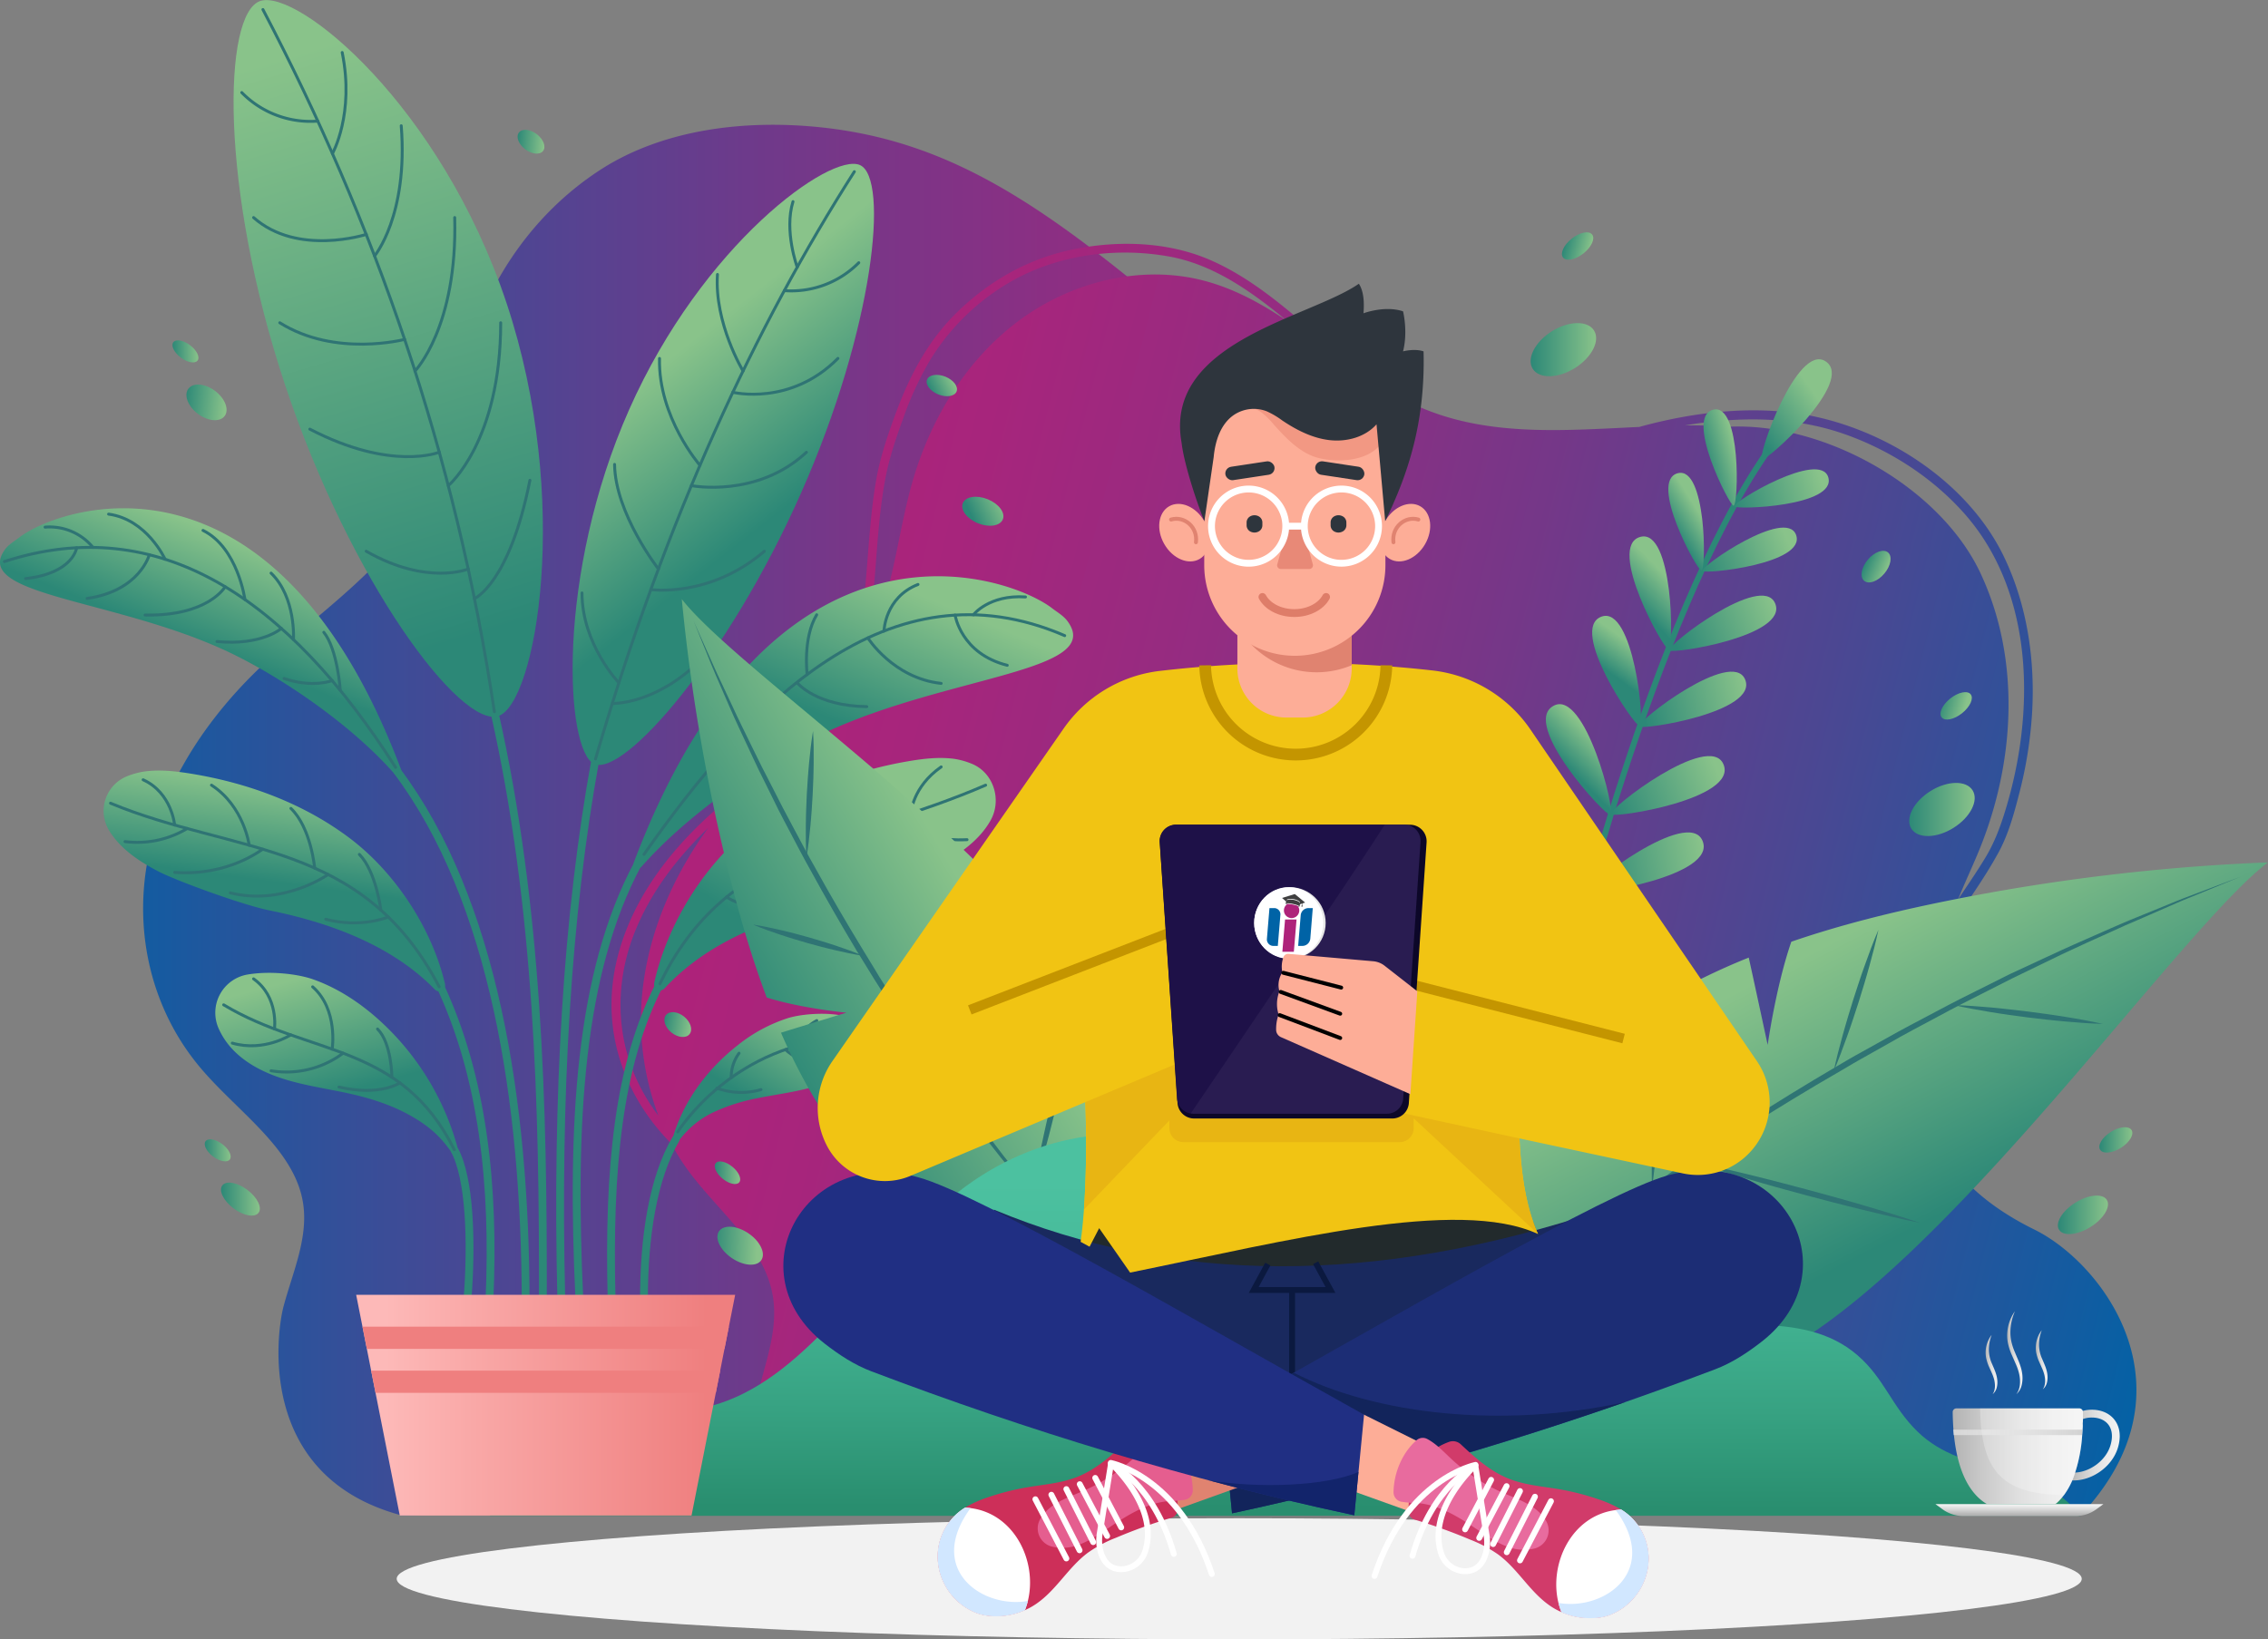 <svg xmlns="http://www.w3.org/2000/svg" xmlns:xlink="http://www.w3.org/1999/xlink" viewBox="0 0 1160.92 839.3"><rect x="0" y="0" width="1160.92" height="839.3" fill="#808080" stroke="none"/><defs><style>.cls-1{fill:url(#linear-gradient);}.cls-2{fill:url(#linear-gradient-2);}.cls-12,.cls-14,.cls-3,.cls-34,.cls-44,.cls-52,.cls-59,.cls-60,.cls-69,.cls-70,.cls-73{fill:none;stroke-miterlimit:10;}.cls-14,.cls-3{stroke:#2c8877;}.cls-3,.cls-34,.cls-73{stroke-width:4px;}.cls-4{fill:url(#linear-gradient-3);}.cls-5{fill:url(#linear-gradient-4);}.cls-6{fill:url(#linear-gradient-5);}.cls-7{fill:url(#linear-gradient-6);}.cls-8{fill:url(#linear-gradient-7);}.cls-9{fill:url(#linear-gradient-8);}.cls-10{fill:url(#linear-gradient-9);}.cls-11{fill:url(#linear-gradient-10);}.cls-12{stroke:#2f7474;stroke-width:1.5px;}.cls-12,.cls-52,.cls-69,.cls-70,.cls-73{stroke-linecap:round;}.cls-13{fill:#f2f2f2;}.cls-14,.cls-44,.cls-52{stroke-width:3px;}.cls-15{fill:url(#linear-gradient-11);}.cls-16{fill:url(#linear-gradient-12);}.cls-17{fill:url(#linear-gradient-13);}.cls-18{fill:url(#linear-gradient-14);}.cls-19{fill:url(#linear-gradient-15);}.cls-20{fill:url(#linear-gradient-16);}.cls-21{fill:url(#linear-gradient-17);}.cls-22{fill:url(#linear-gradient-18);}.cls-23{fill:url(#linear-gradient-19);}.cls-24{fill:url(#linear-gradient-20);}.cls-25{fill:url(#linear-gradient-21);}.cls-26{fill:url(#linear-gradient-22);}.cls-27{fill:url(#linear-gradient-23);}.cls-28{fill:url(#linear-gradient-24);}.cls-29{fill:#2f7474;}.cls-30{fill:url(#linear-gradient-25);}.cls-31{fill:url(#linear-gradient-26);}.cls-32{fill:url(#linear-gradient-27);}.cls-33{fill:#ef7f7f;}.cls-34{stroke:url(#linear-gradient-28);}.cls-35{fill:url(#linear-gradient-29);}.cls-36{fill:url(#linear-gradient-30);}.cls-37,.cls-50,.cls-64{fill:#fff;}.cls-37{opacity:0.25;}.cls-38{opacity:0.56;fill:url(#linear-gradient-31);}.cls-39{fill:url(#linear-gradient-32);}.cls-40{fill:url(#linear-gradient-33);}.cls-41{fill:url(#linear-gradient-34);}.cls-42{fill:#222a2c;}.cls-43{fill:#19295e;}.cls-44{stroke:#0b193f;}.cls-45{fill:#1c2d75;}.cls-46{fill:#12245b;}.cls-47{fill:#e08370;}.cls-48{fill:#cd2f59;}.cls-49{fill:#e55e8f;}.cls-51{fill:#d1e7ff;}.cls-52{stroke:#fff;}.cls-53{fill:#fdad97;}.cls-54{fill:#202f83;}.cls-55{fill:#12246b;}.cls-56{fill:#d13b6a;}.cls-57{fill:#e86b9e;}.cls-58{fill:#f1c413;}.cls-59,.cls-60{stroke:#c49500;}.cls-59{stroke-width:5px;}.cls-60{stroke-width:6px;}.cls-61{fill:#e8b513;}.cls-62{fill:#0c0728;}.cls-63{fill:#1e1148;}.cls-64{opacity:0.05;}.cls-65{fill:#e6e6e6;}.cls-66{fill:#ae227a;}.cls-67{fill:#0063a6;}.cls-68{fill:#3f3f40;}.cls-69{stroke:#000;}.cls-69,.cls-70{stroke-width:2px;}.cls-70{stroke:#e08370;}.cls-71{fill:#f29883;}.cls-72{fill:#2e353d;}.cls-73{stroke:#de7d69;}.cls-74{fill:#e88977;}.cls-75{fill:url(#linear-gradient-35);}.cls-76{fill:url(#linear-gradient-36);}.cls-77{fill:url(#linear-gradient-37);}.cls-78{fill:url(#linear-gradient-38);}.cls-79{fill:url(#linear-gradient-39);}.cls-80{fill:url(#linear-gradient-40);}.cls-81{fill:url(#linear-gradient-41);}.cls-82{fill:url(#linear-gradient-42);}.cls-83{fill:url(#linear-gradient-43);}.cls-84{fill:url(#linear-gradient-44);}.cls-85{fill:url(#linear-gradient-45);}.cls-86{fill:url(#linear-gradient-46);}.cls-87{fill:url(#linear-gradient-47);}.cls-88{fill:url(#linear-gradient-48);}.cls-89{fill:url(#linear-gradient-49);}.cls-90{fill:url(#linear-gradient-50);}.cls-91{fill:url(#linear-gradient-51);}</style><linearGradient id="linear-gradient" x1="40.27" y1="453.37" x2="1003.57" y2="453.37" gradientUnits="userSpaceOnUse"><stop offset="0" stop-color="#0063a6"/><stop offset="0.1" stop-color="#22569d"/><stop offset="0.25" stop-color="#4d4693"/><stop offset="0.39" stop-color="#70398a"/><stop offset="0.54" stop-color="#8b2f83"/><stop offset="0.69" stop-color="#9f287e"/><stop offset="0.84" stop-color="#aa237b"/><stop offset="1" stop-color="#ae227a"/></linearGradient><linearGradient id="linear-gradient-2" x1="1158.57" y1="637.91" x2="388.64" y2="446.08" gradientUnits="userSpaceOnUse"><stop offset="0" stop-color="#0063a6"/><stop offset="0.07" stop-color="#125ca1"/><stop offset="0.31" stop-color="#494893"/><stop offset="0.53" stop-color="#753788"/><stop offset="0.72" stop-color="#942c81"/><stop offset="0.89" stop-color="#a7257c"/><stop offset="1" stop-color="#ae227a"/></linearGradient><linearGradient id="linear-gradient-3" x1="269.43" y1="357.96" x2="179.97" y2="58.87" gradientUnits="userSpaceOnUse"><stop offset="0" stop-color="#2c8877"/><stop offset="1" stop-color="#89c38a"/></linearGradient><linearGradient id="linear-gradient-4" x1="416.78" y1="299.48" x2="357.02" y2="223.24" xlink:href="#linear-gradient-3"/><linearGradient id="linear-gradient-5" x1="128.67" y1="365.32" x2="149.43" y2="312.54" xlink:href="#linear-gradient-3"/><linearGradient id="linear-gradient-6" x1="163.96" y1="485.3" x2="170.76" y2="434.68" xlink:href="#linear-gradient-3"/><linearGradient id="linear-gradient-7" x1="196.07" y1="593.02" x2="180.33" y2="533.29" xlink:href="#linear-gradient-3"/><linearGradient id="linear-gradient-8" x1="463.25" y1="408.05" x2="492.59" y2="337.59" xlink:href="#linear-gradient-3"/><linearGradient id="linear-gradient-9" x1="425.9" y1="517.36" x2="472.09" y2="440.99" xlink:href="#linear-gradient-3"/><linearGradient id="linear-gradient-10" x1="410.98" y1="598.38" x2="437.35" y2="554.38" xlink:href="#linear-gradient-3"/><linearGradient id="linear-gradient-11" x1="921.33" y1="254.85" x2="950.76" y2="234.25" xlink:href="#linear-gradient-3"/><linearGradient id="linear-gradient-12" x1="908.44" y1="293.2" x2="954.62" y2="279.2" xlink:href="#linear-gradient-3"/><linearGradient id="linear-gradient-13" x1="892.44" y1="327.37" x2="937.1" y2="309.03" xlink:href="#linear-gradient-3"/><linearGradient id="linear-gradient-14" x1="880.67" y1="364.05" x2="931.17" y2="342.89" xlink:href="#linear-gradient-3"/><linearGradient id="linear-gradient-15" x1="863.09" y1="397.68" x2="916.32" y2="384.88" xlink:href="#linear-gradient-3"/><linearGradient id="linear-gradient-16" x1="847.04" y1="448.31" x2="901.24" y2="427.19" xlink:href="#linear-gradient-3"/><linearGradient id="linear-gradient-17" x1="836.48" y1="480.09" x2="894.53" y2="469.02" xlink:href="#linear-gradient-3"/><linearGradient id="linear-gradient-18" x1="895.23" y1="270.4" x2="911.64" y2="265.88" xlink:href="#linear-gradient-3"/><linearGradient id="linear-gradient-19" x1="879.73" y1="305.3" x2="892.92" y2="297.04" xlink:href="#linear-gradient-3"/><linearGradient id="linear-gradient-20" x1="861.26" y1="344.44" x2="876.42" y2="329.47" xlink:href="#linear-gradient-3"/><linearGradient id="linear-gradient-21" x1="849.26" y1="379.99" x2="859.97" y2="365.18" xlink:href="#linear-gradient-3"/><linearGradient id="linear-gradient-22" x1="826.71" y1="427.94" x2="841.22" y2="413.74" xlink:href="#linear-gradient-3"/><linearGradient id="linear-gradient-23" x1="813.25" y1="468.65" x2="829.27" y2="452.24" xlink:href="#linear-gradient-3"/><linearGradient id="linear-gradient-24" x1="1002.88" y1="644.63" x2="955.46" y2="502.8" gradientTransform="translate(-80.77 178.89) rotate(-9.04)" xlink:href="#linear-gradient-3"/><linearGradient id="linear-gradient-25" x1="407.97" y1="530.58" x2="523.45" y2="475.51" gradientTransform="matrix(1, -0.09, 0.09, 1, -51.05, 57.73)" xlink:href="#linear-gradient-3"/><linearGradient id="linear-gradient-26" x1="680.28" y1="805.32" x2="680.7" y2="639.85" gradientUnits="userSpaceOnUse"><stop offset="0" stop-color="#298e6f"/><stop offset="0.3" stop-color="#37a282"/><stop offset="0.73" stop-color="#46b998"/><stop offset="1" stop-color="#4cc1a0"/></linearGradient><linearGradient id="linear-gradient-27" x1="195.81" y1="719.4" x2="361.76" y2="719.4" gradientUnits="userSpaceOnUse"><stop offset="0.01" stop-color="#fdb9b8"/><stop offset="0.28" stop-color="#f9a8a7"/><stop offset="1" stop-color="#ef7f7f"/></linearGradient><linearGradient id="linear-gradient-28" x1="1081.84" y1="773.29" x2="1107.54" y2="773.29" gradientUnits="userSpaceOnUse"><stop offset="0.01" stop-color="#b3b3b3"/><stop offset="0.21" stop-color="#c8c8c8"/><stop offset="0.5" stop-color="#dfdfdf"/><stop offset="0.77" stop-color="#ededed"/><stop offset="1" stop-color="#f2f2f2"/></linearGradient><linearGradient id="linear-gradient-29" x1="1021.87" y1="779.03" x2="1088.7" y2="779.03" xlink:href="#linear-gradient-28"/><linearGradient id="linear-gradient-30" x1="1056.16" y1="809.06" x2="1056.18" y2="804" gradientUnits="userSpaceOnUse"><stop offset="0.01" stop-color="#b3b3b3"/><stop offset="0.54" stop-color="#d7d7d7"/><stop offset="1" stop-color="#f2f2f2"/></linearGradient><linearGradient id="linear-gradient-31" x1="1091.01" y1="766.83" x2="1023.49" y2="766.83" xlink:href="#linear-gradient-28"/><linearGradient id="linear-gradient-32" x1="1049.76" y1="726.06" x2="1058.12" y2="726.06" xlink:href="#linear-gradient-28"/><linearGradient id="linear-gradient-33" x1="1064.41" y1="729.64" x2="1070.94" y2="729.64" xlink:href="#linear-gradient-28"/><linearGradient id="linear-gradient-34" x1="1038.73" y1="732.16" x2="1045.26" y2="732.16" xlink:href="#linear-gradient-28"/><linearGradient id="linear-gradient-35" x1="1075.87" y1="655.41" x2="1101.53" y2="655.41" gradientTransform="translate(513.37 -477.65) rotate(32.03)" xlink:href="#linear-gradient-3"/><linearGradient id="linear-gradient-36" x1="999.77" y1="447.89" x2="1033.29" y2="447.89" gradientTransform="translate(392.31 -470.96) rotate(32.03)" xlink:href="#linear-gradient-3"/><linearGradient id="linear-gradient-37" x1="561.01" y1="316.51" x2="578.88" y2="316.51" gradientTransform="matrix(0.74, 0.68, -0.68, 0.74, 319.75, -323.37)" xlink:href="#linear-gradient-3"/><linearGradient id="linear-gradient-38" x1="571.98" y1="249.36" x2="585.16" y2="249.36" gradientTransform="translate(247 -344.1) rotate(42.55)" xlink:href="#linear-gradient-3"/><linearGradient id="linear-gradient-39" x1="1097.09" y1="617.05" x2="1113.99" y2="617.05" gradientTransform="translate(495.59 -492.42) rotate(32.03)" xlink:href="#linear-gradient-3"/><linearGradient id="linear-gradient-40" x1="1020.16" y1="409.05" x2="1033.98" y2="409.05" gradientTransform="matrix(0.6, 0.8, -0.8, 0.6, 729, -670.72)" xlink:href="#linear-gradient-3"/><linearGradient id="linear-gradient-41" x1="805.99" y1="212.49" x2="839.51" y2="212.49" gradientTransform="translate(237.96 -404.02) rotate(32.03)" xlink:href="#linear-gradient-3"/><linearGradient id="linear-gradient-42" x1="774.01" y1="229.13" x2="787.82" y2="229.13" gradientTransform="translate(540.63 -601.27) rotate(52.82)" xlink:href="#linear-gradient-3"/><linearGradient id="linear-gradient-43" x1="390.19" y1="636.23" x2="403.46" y2="636.23" gradientTransform="translate(661.98 -66.73) rotate(52.82)" xlink:href="#linear-gradient-3"/><linearGradient id="linear-gradient-44" x1="372.99" y1="546.87" x2="386.25" y2="546.87" gradientTransform="matrix(0.8, 0.8, -1.05, 0.6, 641.48, -74.86)" xlink:href="#linear-gradient-3"/><linearGradient id="linear-gradient-45" x1="977.38" y1="321.32" x2="989.38" y2="321.32" gradientTransform="translate(991.36 -710.9) rotate(72.38)" xlink:href="#linear-gradient-3"/><linearGradient id="linear-gradient-46" x1="392.84" y1="673.34" x2="416.48" y2="673.34" gradientTransform="matrix(0.53, 0.85, -0.85, 0.53, 754.63, -30.37)" xlink:href="#linear-gradient-3"/><linearGradient id="linear-gradient-47" x1="135.55" y1="656.69" x2="155.41" y2="656.69" gradientTransform="translate(580.88 134.62) rotate(52.82)" xlink:href="#linear-gradient-3"/><linearGradient id="linear-gradient-48" x1="127.28" y1="631.69" x2="140.55" y2="631.69" gradientTransform="translate(556.31 133.97) rotate(52.82)" xlink:href="#linear-gradient-3"/><linearGradient id="linear-gradient-49" x1="129.45" y1="235.31" x2="149.31" y2="235.31" gradientTransform="matrix(0.75, 0.8, -0.99, 0.6, 256.17, -13.76)" xlink:href="#linear-gradient-3"/><linearGradient id="linear-gradient-50" x1="111.84" y1="222.62" x2="125.11" y2="222.62" gradientTransform="translate(223.21 -15.54) rotate(52.82)" xlink:href="#linear-gradient-3"/><linearGradient id="linear-gradient-51" x1="297.84" y1="104.09" x2="311.11" y2="104.09" gradientTransform="matrix(0.74, 0.8, -0.98, 0.6, 169.83, -199.44)" xlink:href="#linear-gradient-3"/></defs><title>wiw site draw</title><g id="Layer_25" data-name="Layer 25"><path class="cls-1" d="M963.6,590.53c-17.06-21.64-38.75-40.78-51.36-64.6a99.53,99.53,0,0,1-7-77.19c4.78-14.75,13-28.47,19.58-42.68,22-47.4,26.72-56.13,1.83-102.43s-102.36-4.83-161.19-3.11C702,296.61,664,228.58,616.15,188.7c-62.44-52-108.85-82.65-171.4-89.79-40.25-4.59-83.14.64-115.6,21.94s-54.24,53.1-65.3,86.82c-9.49,28.93-11.78,59.89-27.34,86.82-18.9,32.69-54.8,55.24-82.87,82.67-28.4,27.75-49.34,61.71-55.82,98.19s2.31,75.45,27.67,105.28c18.85,22.17,47.19,40.78,52,67.89,3.19,18-5,35.86-9.79,53.61-3.3,12.11-14.94,87.24,60.56,107.24L872.37,785Z" transform="translate(-22.51 -33.49)"/><path class="cls-2" d="M1063.76,662.94c-92-45.23-50.67-128.6-44.72-151.92,8.89-13.69,18.71-26.88,26.49-41.17,5.13-9.43,8-20.16,10.65-30.46a216.32,216.32,0,0,0,6.48-40.68c1.63-27.19-2.42-55.13-14.25-79.92-19.51-40.87-66.56-69.72-111.6-74.38-24.17-2.5-49.44.8-72.79,7-.81.21-1.61.44-2.41.66-37.45,1.76-74.84,4.87-109.06-8.8-11.95-4.78-23-11.44-33.62-18.74-8.31-7.17-16.46-14.53-24.74-21.69-16-13.8-32.8-27.87-52.47-36.35-21.31-9.2-46.33-10-68.94-5.52-23.65,4.65-44.19,16.35-61.08,33.09-14.4,14.27-23.59,31.93-30.55,50.65-4,10.83-7.81,21.86-9.91,33.23-1.84,10-2.83,20-3.7,30.09-1.92,22.15-2.81,44.72-8.49,66.35-.2.75-.41,1.5-.62,2.25C442.68,399.32,420,417.29,401,437.89c-17.31,13.66-33.14,28.91-45.27,47.43-13.57,20.71-21.9,45-19.93,69.84,1.92,24.25,13.1,46.46,30.23,63.72a117.29,117.29,0,0,0,9.16,14.45c15.58,21,39,38.61,43,64.27,2.65,17.06-4.09,34-8.09,50.76S405.62,785,418,797.28l454.29-6.12,215,18.35C1147.76,745.77,1099.71,680.62,1063.76,662.94ZM895.39,249.74c24.43-2.93,48.82-2.06,72.09,6.29,22.68,8.13,43.74,21.77,59.77,39.53,37.08,41.08,37,103.39,21.6,153.26-2.64,8.59-5.65,16.5-10.34,24.18-4.36,7.15-9.1,14.07-13.76,21,3.52-8.72,7.6-17.25,11.14-26,18.17-44.88,20.93-97.25.36-141.09s-78.93-76.66-127.55-75c-7.85-.55-15.76-.69-23.7-.61C888.44,250.7,891.89,250.16,895.39,249.74ZM469.08,341.91c2.26-21.08,2.67-42.47,6.61-63.34,2-10.69,5.55-21.06,9.28-31.27a166.23,166.23,0,0,1,14-30.06,116.63,116.63,0,0,1,44.58-41.56c23.39-12.15,51.67-15.55,77.58-10.83,20.6,3.75,38.29,15.46,54.32,28.17,1.87,1.49,3.72,3,5.57,4.52-13.08-8.72-26.7-16.23-41.95-20.27-32.62-8.66-68.72.6-95.54,20.77s-44.83,50.26-54,82.19c-7.84,27.39-9.73,56.7-22.6,82.2-.3.6-.62,1.19-.93,1.78C467.38,356.77,468.29,349.26,469.08,341.91Zm-120.8,244c-10.77-23.69-10.55-50.4-1.15-74.46,8.05-20.62,21.82-38.69,37.88-54.1-16.54,22.73-28.41,48.76-32.68,76.31a139.55,139.55,0,0,0,7.19,71A98.24,98.24,0,0,1,348.28,585.91Z" transform="translate(-22.51 -33.49)"/></g><g id="Layer_28" data-name="Layer 28"><path class="cls-3" d="M368.63,616.35c-11.94,20.14-16.49,50.43-16.49,82.29" transform="translate(-22.51 -33.49)"/><path class="cls-3" d="M360.32,537.14c-21.5,41.41-26.44,95-24.75,161.5" transform="translate(-22.51 -33.49)"/><path class="cls-3" d="M255.07,622.14c8,14.4,9,47.55,6.75,76.5" transform="translate(-22.51 -33.49)"/><path class="cls-3" d="M247.32,537.14c22.83,48.25,28.25,104.58,25.75,161.5" transform="translate(-22.51 -33.49)"/><path class="cls-3" d="M225.57,428c50,66.39,65.75,170.39,66,270.64" transform="translate(-22.51 -33.49)"/><path class="cls-3" d="M275.57,397.89c22.61,100.23,25,201.5,24.83,300.75" transform="translate(-22.51 -33.49)"/><path class="cls-3" d="M327.32,422.06c-14.56,79.64-20.06,172.81-17.5,276.58" transform="translate(-22.51 -33.49)"/><path class="cls-3" d="M349.07,475.64c-30,55.92-34.25,133-30,223" transform="translate(-22.51 -33.49)"/><path class="cls-4" d="M281.82,188.72c33.65,101.11,15,205-4.22,211.36s-75.47-68.25-109.12-169.36S136.53,40.35,155.74,34,248.17,87.62,281.82,188.72Z" transform="translate(-22.51 -33.49)"/><path class="cls-5" d="M344.59,243.11C307,327.78,311.74,418,326.71,424.61S395,370.63,432.5,286s45.18-161.32,30.21-168S382.14,158.44,344.59,243.11Z" transform="translate(-22.51 -33.49)"/><path class="cls-6" d="M227.69,428.94a2.09,2.09,0,0,1-3.47.51c-22.75-25.88-60-50.8-86.65-63.06C79.93,339.89,7.79,338.24,25.13,314.72c1.9-2.57,4.72-4.13,7.25-6.08,20.4-15.73,130.08-54.13,195.37,118.66a2.12,2.12,0,0,1-.06,1.64Z" transform="translate(-22.51 -33.49)"/><path class="cls-7" d="M248.72,540.65a3.06,3.06,0,0,0,1.58-3.4c-6.65-28.36-25.32-56.76-48.36-74.32-23.67-18-52.45-28.62-81.83-33.37-7.67-1.25-15.49-2.11-23.2-1.15a39.26,39.26,0,0,0-9.14,2.41,19.13,19.13,0,0,0-9.48,27.71,38.92,38.92,0,0,0,3.88,5.36c5.8,6.74,13.48,11.58,21.35,15.71,8.52,4.48,42.56,17.09,57.27,20.06,41,8.29,67.5,23.1,84.27,40.38a3.06,3.06,0,0,0,3.64.61Z" transform="translate(-22.51 -33.49)"/><path class="cls-8" d="M257.65,625.37c-.33-1.35-.59-3.11-.95-4.45A136.6,136.6,0,0,0,215,554.32c-9.67-8.43-20.6-15.4-32.52-19.54-7.45-2.59-21.34-4.35-33.1-2.39a19.86,19.86,0,0,0-15,27.56,38.2,38.2,0,0,0,7.22,10.83c7.58,8,18,12.78,28.57,15.84s21.57,4.57,32.32,7c10.43,2.4,20.73,5.73,30.07,11,8.77,4.9,15.39,10.47,21,18.79.62.92,3.11,2.39,4.14,2Z" transform="translate(-22.51 -33.49)"/><path class="cls-9" d="M347.11,476.61a2.3,2.3,0,0,0,3.8.56c24.91-28.35,65.7-55.64,94.9-69.07,63.12-29,142.13-30.82,123.13-56.58-2.07-2.81-5.16-4.53-7.93-6.66-22.35-17.22-142.47-59.28-214,130a2.34,2.34,0,0,0,.07,1.8Z" transform="translate(-22.51 -33.49)"/><path class="cls-10" d="M359,540.13a3.28,3.28,0,0,1-1.59-3.58c6.66-29.84,25.32-59.74,48.37-78.22,23.66-19,52.45-30.13,81.82-35.14,7.67-1.3,15.49-2.21,23.21-1.21a38.48,38.48,0,0,1,9.13,2.54C531,429,535.58,443,529.46,453.69a42.08,42.08,0,0,1-3.89,5.64c-5.8,7.1-13.48,12.19-21.35,16.54-8.52,4.71-42.56,18-57.27,21.11-41,8.74-67.5,24.32-84.26,42.51a3,3,0,0,1-3.65.65Z" transform="translate(-22.51 -33.49)"/><path class="cls-11" d="M366.49,617.38c5.2-19.26,17.66-36.34,33.92-49a80.35,80.35,0,0,1,25.36-13.63c5.8-1.81,16.63-3,25.8-1.66,10,1.49,15.75,11,11.69,19.22a26.55,26.55,0,0,1-5.63,7.55c-5.92,5.56-14,8.91-22.28,11s-16.82,3.18-25.2,4.9a95.23,95.23,0,0,0-23.44,7.64,47.06,47.06,0,0,0-16.66,14.06c-.48.65-2.13.71-2.94.42Z" transform="translate(-22.51 -33.49)"/></g><g id="Layer_36" data-name="Layer 36"><path class="cls-12" d="M369.43,613s28.33-46.24,87.66-48.12" transform="translate(-22.51 -33.49)"/><path class="cls-12" d="M430.73,568.93A19,19,0,0,1,440.59,556" transform="translate(-22.51 -33.49)"/><path class="cls-12" d="M396.79,585.28a20.94,20.94,0,0,1,4-12.57" transform="translate(-22.51 -33.49)"/><path class="cls-12" d="M424.63,570.84s6.63,7.94,25.79,8.15" transform="translate(-22.51 -33.49)"/><path class="cls-12" d="M389.48,590.57a36.12,36.12,0,0,0,22.56.76" transform="translate(-22.51 -33.49)"/><path class="cls-12" d="M360.32,537.14c33.94-70.77,99.28-72.43,166.7-101.68" transform="translate(-22.51 -33.49)"/><path class="cls-12" d="M488.77,449.9s.74-13.53,15.49-23.78" transform="translate(-22.51 -33.49)"/><path class="cls-12" d="M440.59,466.74S439.26,451.9,451.51,438" transform="translate(-22.51 -33.49)"/><path class="cls-12" d="M399.7,488.64s-1.94-16.52,6.31-27.52" transform="translate(-22.51 -33.49)"/><path class="cls-12" d="M479.77,452.92s12.24,11.7,37.74,10.45" transform="translate(-22.51 -33.49)"/><path class="cls-12" d="M430.73,470.91S447.76,486,475,486.2" transform="translate(-22.51 -33.49)"/><path class="cls-12" d="M394.45,492.75s13.11,9.87,41.21,3.87" transform="translate(-22.51 -33.49)"/><path class="cls-12" d="M352.14,470.91C406,394,477.34,320,567.5,358.91" transform="translate(-22.51 -33.49)"/><path class="cls-12" d="M520.76,348.23s8-10.39,26.66-9.12" transform="translate(-22.51 -33.49)"/><path class="cls-12" d="M475,356.56s.41-17.19,17.41-23.85" transform="translate(-22.51 -33.49)"/><path class="cls-12" d="M435.66,378.84s-2.32-18.75,4.89-30.61" transform="translate(-22.51 -33.49)"/><path class="cls-12" d="M394.45,417s-1.19-26.71,11.56-39.36" transform="translate(-22.51 -33.49)"/><path class="cls-12" d="M511.39,348.41s3,19.76,26.7,25.69" transform="translate(-22.51 -33.49)"/><path class="cls-12" d="M466.73,360.08s13,20.63,37.53,23.29" transform="translate(-22.51 -33.49)"/><path class="cls-12" d="M430.57,383.06s9.52,11.86,35.61,12.21" transform="translate(-22.51 -33.49)"/><path class="cls-12" d="M388.92,423.27s11.58,5.69,28.15-1.71" transform="translate(-22.51 -33.49)"/><path class="cls-12" d="M327.32,422.06c36.44-124.83,82.1-221.69,132.5-300.69" transform="translate(-22.51 -33.49)"/><path class="cls-12" d="M430.59,170.28s-6.83-18.57-2.17-33.57" transform="translate(-22.51 -33.49)"/><path class="cls-12" d="M402.86,223.42S388.09,199,389.76,174" transform="translate(-22.51 -33.49)"/><path class="cls-12" d="M380.8,271.71S359.42,247.25,360.09,217" transform="translate(-22.51 -33.49)"/><path class="cls-12" d="M359.54,324.8s-22.12-28.36-22.45-53.56" transform="translate(-22.51 -33.49)"/><path class="cls-12" d="M339.29,383.06s-18.87-19.69-18.87-46" transform="translate(-22.51 -33.49)"/><path class="cls-12" d="M424,182.29A48.64,48.64,0,0,0,462.09,168" transform="translate(-22.51 -33.49)"/><path class="cls-12" d="M397.63,234.33s29.46,7.25,53.79-17.35" transform="translate(-22.51 -33.49)"/><path class="cls-12" d="M376.41,282.11s33.44,6.6,58.89-17.07" transform="translate(-22.51 -33.49)"/><path class="cls-12" d="M355.65,335.33s30.11,4.38,58.11-19.62" transform="translate(-22.51 -33.49)"/><path class="cls-12" d="M335.92,393.65s21.93.76,44.88-21.92" transform="translate(-22.51 -33.49)"/><path class="cls-12" d="M157.09,38.37c56.67,108,98.67,226.67,118.48,359.52" transform="translate(-22.51 -33.49)"/><path class="cls-12" d="M185.18,95.49a49.25,49.25,0,0,1-38.92-14.62" transform="translate(-22.51 -33.49)"/><path class="cls-12" d="M210,153.49s-35.19,11.38-57.69-8.62" transform="translate(-22.51 -33.49)"/><path class="cls-12" d="M229.62,207.25s-35.44,9.34-63.9-8.52" transform="translate(-22.51 -33.49)"/><path class="cls-12" d="M247.37,265S223,275,181.1,253.19" transform="translate(-22.51 -33.49)"/><path class="cls-12" d="M262.17,324.8s-21,8.74-52.22-9.09" transform="translate(-22.51 -33.49)"/><path class="cls-12" d="M192.67,112.13s11.42-20.26,5-51.76" transform="translate(-22.51 -33.49)"/><path class="cls-12" d="M214.24,164.52s17.28-20.65,13.65-66.65" transform="translate(-22.51 -33.49)"/><path class="cls-12" d="M234.94,223.42s21.82-22.55,20.32-78.55" transform="translate(-22.51 -33.49)"/><path class="cls-12" d="M252,282.11s26.8-22.52,26.8-83.38" transform="translate(-22.51 -33.49)"/><path class="cls-12" d="M265.36,339.94s17.9-7.57,28.4-60.57" transform="translate(-22.51 -33.49)"/><path class="cls-12" d="M225,426.37C170,339.94,103.68,295.22,24.76,321" transform="translate(-22.51 -33.49)"/><path class="cls-12" d="M61.74,313.93S60.09,327,35.59,329.71" transform="translate(-22.51 -33.49)"/><path class="cls-12" d="M98.93,317.5S94.09,336,67.09,339.87" transform="translate(-22.51 -33.49)"/><path class="cls-12" d="M137.76,333.88s-8.67,15.16-41,14.49" transform="translate(-22.51 -33.49)"/><path class="cls-12" d="M166.55,355.23s-10.13,8.94-33,6.71" transform="translate(-22.51 -33.49)"/><path class="cls-12" d="M192.54,381.94s-9.95,3.93-24.62-1.07" transform="translate(-22.51 -33.49)"/><path class="cls-12" d="M70.09,313.74a28.75,28.75,0,0,0-24.5-10.37" transform="translate(-22.51 -33.49)"/><path class="cls-12" d="M107,319.8s-9.24-20.43-28.91-23.09" transform="translate(-22.51 -33.49)"/><path class="cls-12" d="M147.88,340.44s-3.6-26.52-21.46-35.4" transform="translate(-22.51 -33.49)"/><path class="cls-12" d="M172.73,360.91s1.36-21.57-11.47-34" transform="translate(-22.51 -33.49)"/><path class="cls-12" d="M196.7,386.92s-1.44-21.05-8.44-29.71" transform="translate(-22.51 -33.49)"/><path class="cls-12" d="M79.09,444.71c63,26.2,129,18.66,168.23,94" transform="translate(-22.51 -33.49)"/><path class="cls-12" d="M111.9,455.88s-1.46-16.51-16.13-23.17" transform="translate(-22.51 -33.49)"/><path class="cls-12" d="M150.07,466.22s-2.65-20-19.31-30.76" transform="translate(-22.51 -33.49)"/><path class="cls-12" d="M183.59,477.94s-1.83-20.57-12.17-30.57" transform="translate(-22.51 -33.49)"/><path class="cls-12" d="M217.46,499.43s-2.37-19.66-11-28.52" transform="translate(-22.51 -33.49)"/><path class="cls-12" d="M118.31,457.67a49.73,49.73,0,0,1-31.8,6.7" transform="translate(-22.51 -33.49)"/><path class="cls-12" d="M157.09,468.28c-.5-.16-17.05,13.84-45.19,11.84" transform="translate(-22.51 -33.49)"/><path class="cls-12" d="M190.47,481.21s-22.81,16.16-50.05,9.41" transform="translate(-22.51 -33.49)"/><path class="cls-12" d="M221.23,502.94s-13.72,5.93-32,1.18" transform="translate(-22.51 -33.49)"/><path class="cls-12" d="M137,547.93c43.33,26.11,90.88,19.34,118.06,74.21" transform="translate(-22.51 -33.49)"/><path class="cls-12" d="M163,560.27s2.3-16.4-10.7-25.65" transform="translate(-22.51 -33.49)"/><path class="cls-12" d="M192.54,570.62s3.22-20.33-10-31.91" transform="translate(-22.51 -33.49)"/><path class="cls-12" d="M223.12,585s-.11-17.47-7.36-24.69" transform="translate(-22.51 -33.49)"/><path class="cls-12" d="M171.31,563.32s-13.55,8.89-29.89,4.22" transform="translate(-22.51 -33.49)"/><path class="cls-12" d="M198.14,572.69a48.44,48.44,0,0,1-36.88,9" transform="translate(-22.51 -33.49)"/><path class="cls-12" d="M227.18,587.87s-10,7-31.14,2.17" transform="translate(-22.51 -33.49)"/></g><g id="Layer_24" data-name="Layer 24"><ellipse class="cls-13" cx="634.32" cy="808.3" rx="431.26" ry="31"/></g><g id="Layer_20" data-name="Layer 20"><path class="cls-14" d="M824.68,530.79s42.67-179.33,102-265.33" transform="translate(-22.51 -33.49)"/><path class="cls-15" d="M924.48,268.69c-2.67-1.67,18-59.74,32.5-50.21C972.48,228.69,926.46,269.93,924.48,268.69Z" transform="translate(-22.51 -33.49)"/><path class="cls-16" d="M910.34,292.74c-.82-2.51,43.75-28.85,48-14.92C962.82,292.74,911,294.6,910.34,292.74Z" transform="translate(-22.51 -33.49)"/><path class="cls-17" d="M894,325.77c-1-2.5,42.59-32.39,47.84-18.49C947.41,322.17,894.7,327.63,894,325.77Z" transform="translate(-22.51 -33.49)"/><path class="cls-18" d="M877,366.45c-1.31-2.82,47.23-39.87,54.11-24.14C938.44,359.16,878,368.55,877,366.45Z" transform="translate(-22.51 -33.49)"/><path class="cls-19" d="M861.63,405.39c-1.31-2.83,47.23-39.88,54.1-24.15C923.09,398.09,862.61,407.48,861.63,405.39Z" transform="translate(-22.51 -33.49)"/><path class="cls-20" d="M847.18,450.35c-1.4-3,50.18-42.36,57.48-25.65C912.48,442.6,848.22,452.58,847.18,450.35Z" transform="translate(-22.51 -33.49)"/><path class="cls-21" d="M835.52,489.9c-1.42-3,51-43,58.41-26.07C901.87,482,836.58,492.16,835.52,489.9Z" transform="translate(-22.51 -33.49)"/><path class="cls-22" d="M909.86,292.37c2.59-.5,3.95-52.25-10.27-49.17C884.36,246.51,907.93,292.74,909.86,292.37Z" transform="translate(-22.51 -33.49)"/><path class="cls-23" d="M893.39,325.61c2.63-.58,2.45-53.45-12-49.87C866,279.58,891.44,326.05,893.39,325.61Z" transform="translate(-22.51 -33.49)"/><path class="cls-24" d="M876.5,365.84c3-.7,2.38-61.77-14.25-57.51C844.44,312.9,874.24,366.36,876.5,365.84Z" transform="translate(-22.51 -33.49)"/><path class="cls-25" d="M861.75,405.16c3-1-3.25-61.73-19.42-56C825,355.35,859.55,405.88,861.75,405.16Z" transform="translate(-22.51 -33.49)"/><path class="cls-26" d="M846.79,450.64c3-1.48-12.92-64.39-29-55.84C800.5,403.94,844.59,451.74,846.79,450.64Z" transform="translate(-22.51 -33.49)"/><path class="cls-27" d="M835.34,489.72c3-1.49-12.88-65.47-29.29-56.86C788.48,442.09,833.1,490.83,835.34,489.72Z" transform="translate(-22.51 -33.49)"/></g><g id="Layer_19" data-name="Layer 19"><path class="cls-28" d="M1183.42,475c-45.63,34.64-163.63,206.27-251.81,252.12-9.13,4.75-65.78,33.39-113.75,23.94-.35-.07-.7-.13-1-.21-43.16-9-64.88-63-42.58-104.94,20.63-38.83,52.26-70.75,87.63-93.54a335,335,0,0,1,55.73-28.63c3.64,16.5,9.69,44.71,9.69,44.71s4.22-30,12.1-52.83c25.88-8.89,52.53-15.42,79.15-20.8A1036.82,1036.82,0,0,1,1183.42,475Z" transform="translate(-22.51 -33.49)"/><path class="cls-29" d="M779,713.69c13.9-13,28.16-25.61,42.94-37.61l11.1-9,11.32-8.7,5.66-4.35c1.89-1.46,3.77-2.91,5.71-4.3l11.53-8.42c7.63-5.7,15.52-11,23.36-16.43l5.89-4c2-1.33,4-2.61,6-3.92l11.95-7.83q24-15.51,48.64-29.94l6.16-3.62c2-1.2,4.15-2.33,6.23-3.5l12.48-6.94c8.27-4.72,16.74-9.07,25.15-13.54,4.22-2.2,8.39-4.49,12.65-6.62l12.77-6.39,12.77-6.39,12.94-6,12.93-6c2.15-1,4.33-2,6.51-2.94l6.53-2.88,13.07-5.75c2.18-.95,4.35-1.93,6.54-2.85l6.6-2.72,13.22-5.39c4.41-1.78,8.78-3.66,13.25-5.3q13.32-5.1,26.69-10.1-13.18,5.46-26.39,10.84c-4.43,1.74-8.75,3.73-13.12,5.6l-13.07,5.7-6.55,2.82c-2.17,1-4.33,2-6.49,2.95L1091,516l-6.48,3c-2.16,1-4.32,2-6.45,3l-12.83,6.22-12.83,6.22-12.71,6.45-12.71,6.44c-4.24,2.14-8.4,4.45-12.6,6.67-8.37,4.49-16.8,8.88-25,13.62l-12.42,7c-2.06,1.17-4.15,2.3-6.2,3.52l-6.13,3.62Q939.9,596,915.89,611.4l-12,7.74c-2,1.3-4,2.57-6,3.89l-5.89,4c-7.83,5.39-15.79,10.59-23.49,16.16L857,651.44c-2,1.35-3.85,2.78-5.75,4.2l-5.71,4.26-11.43,8.52-11.21,8.81-5.63,4.38-2.81,2.19-2.75,2.26-11,9.06c-1.83,1.52-3.7,3-5.49,4.56l-5.38,4.68Z" transform="translate(-22.51 -33.49)"/><path class="cls-29" d="M1022.55,548.05c6.43.19,12.83.66,19.21,1.24,3.2.27,6.38.64,9.57,1l9.55,1.11,9.52,1.28c3.17.48,6.35.91,9.51,1.45,6.33,1,12.65,2.14,18.93,3.56-6.44-.18-12.84-.66-19.22-1.24-3.2-.26-6.38-.63-9.57-.95l-9.55-1.12-9.52-1.28c-3.17-.48-6.35-.91-9.51-1.45C1035.14,550.59,1028.83,549.47,1022.55,548.05Z" transform="translate(-22.51 -33.49)"/><path class="cls-29" d="M961.09,582c1.32-6.22,2.92-12.36,4.62-18.47.82-3.06,1.75-6.09,2.63-9.13l2.78-9.09,2.94-9c1-3,2-6,3.11-9,2.12-6,4.34-11.92,6.84-17.77-1.31,6.23-2.91,12.37-4.61,18.47-.82,3.07-1.75,6.09-2.63,9.14L974,546.17l-2.94,9c-1,3-2,6-3.11,9C965.81,570.17,963.59,576.11,961.09,582Z" transform="translate(-22.51 -33.49)"/><path class="cls-29" d="M868.11,642c-.21-7.57-.12-15.12.07-22.67.06-3.77.24-7.54.36-11.31l.53-11.31.69-11.3c.29-3.76.52-7.53.87-11.29.63-7.52,1.36-15,2.39-22.54.22,7.57.14,15.13,0,22.67-.07,3.78-.25,7.55-.37,11.32l-.53,11.3-.7,11.3c-.29,3.76-.52,7.53-.86,11.29C869.88,627,869.14,634.54,868.11,642Z" transform="translate(-22.51 -33.49)"/><path class="cls-29" d="M888.11,628.09c9.95,2,19.82,4.35,29.66,6.77,4.93,1.18,9.83,2.47,14.74,3.7l14.7,3.87,14.66,4c4.87,1.39,9.76,2.73,14.62,4.18,9.72,2.85,19.42,5.79,29,9-9.95-2-19.82-4.35-29.66-6.77-4.93-1.18-9.83-2.47-14.75-3.7l-14.69-3.87-14.66-4c-4.87-1.4-9.76-2.74-14.61-4.19C907.44,634.27,897.74,631.32,888.11,628.09Z" transform="translate(-22.51 -33.49)"/><path class="cls-29" d="M811.08,685.76c9.58,2.59,19.06,5.46,28.51,8.43,4.74,1.46,9.44,3,14.15,4.53l14.1,4.69,14,4.84c4.66,1.67,9.34,3.29,14,5,9.31,3.38,18.58,6.87,27.76,10.64-9.58-2.59-19.06-5.46-28.51-8.43-4.74-1.45-9.44-3-14.15-4.53l-14.1-4.69-14-4.84c-4.67-1.67-9.35-3.29-14-5C829.54,693,820.26,689.53,811.08,685.76Z" transform="translate(-22.51 -33.49)"/><path class="cls-29" d="M801,694.24c-1.11-5.82-1.93-11.67-2.64-17.53-.38-2.93-.66-5.86-1-8.8l-.82-8.8-.66-8.83c-.16-2.94-.38-5.88-.49-8.83-.27-5.9-.44-11.8-.31-17.73,1.11,5.82,1.93,11.67,2.64,17.53.39,2.93.66,5.86,1,8.8l.82,8.81.66,8.82c.16,2.94.38,5.88.49,8.83C800.93,682.41,801.1,688.32,801,694.24Z" transform="translate(-22.51 -33.49)"/><path class="cls-30" d="M371.49,340.2c28.69,36.89,165.26,128.45,204.68,200.72,4.08,7.49,28.78,54,24.07,94.86,0,.3-.06.59-.1.88-4.58,36.83-44.53,57.67-77.58,40.81-30.58-15.6-56.48-40.8-75.64-69.58a295,295,0,0,1-24.64-45.69c12.35-3.84,33.48-10.25,33.48-10.25s-23.05-2.16-40.79-7.76c-8.09-21.41-14.43-43.59-19.9-65.81A967.82,967.82,0,0,1,371.49,340.2Z" transform="translate(-22.51 -33.49)"/><path class="cls-29" d="M573.81,670.32c-10.84-11.32-21.39-22.94-31.42-35-2.51-3-5-6-7.51-9.06L527.59,617c-4.93-6.11-9.58-12.43-14.3-18.69-9.43-12.55-18.33-25.48-27.08-38.51-2.22-3.23-4.34-6.53-6.46-9.83l-6.39-9.89c-2.15-3.28-4.2-6.62-6.26-10l-6.17-10c-8.06-13.46-15.9-27.05-23.41-40.83-3.86-6.83-7.45-13.8-11.11-20.74-1.82-3.48-3.68-6.93-5.45-10.43l-5.2-10.56L410.56,427c-1.71-3.53-3.33-7.1-5-10.65-3.29-7.12-6.72-14.17-9.81-21.38l-4.68-10.79c-1.55-3.6-3.16-7.17-4.61-10.82q-4.48-10.87-8.85-21.78,4.83,10.71,9.58,21.47c1.55,3.59,3.26,7.12,4.91,10.67l5,10.64c3.23,7.13,6.77,14.12,10.18,21.17,1.73,3.51,3.4,7,5.18,10.54l5.37,10.44L423.19,447l5.51,10.37c3.69,6.9,7.32,13.84,11.21,20.63,7.57,13.7,15.48,27.22,23.59,40.6l6.1,10c2,3.35,4,6.7,6.18,10l6.31,9.9c2.1,3.3,4.19,6.61,6.4,9.84l6.52,9.77,3.26,4.88,3.35,4.81,6.72,9.63,3.35,4.82,3.45,4.75c4.6,6.33,9.14,12.71,13.94,18.89l7.12,9.34,7.32,9.19C553.16,646.75,563.46,658.54,573.81,670.32Z" transform="translate(-22.51 -33.49)"/><path class="cls-29" d="M435.31,472.54c-.34-5.44-.39-10.85-.33-16.27,0-2.7.11-5.41.17-8.11l.34-8.11L436,432c.23-2.7.39-5.4.67-8.09.5-5.39,1.11-10.78,2-16.15.35,5.44.39,10.86.33,16.27,0,2.71-.11,5.41-.17,8.11l-.34,8.11-.5,8.1c-.22,2.69-.39,5.39-.67,8.08C436.81,461.78,436.21,467.17,435.31,472.54Z" transform="translate(-22.51 -33.49)"/><path class="cls-29" d="M464.26,522.81c-4.86-.73-9.64-1.75-14.39-2.87-2.38-.53-4.73-1.17-7.1-1.76l-7.06-1.91-7-2.07c-2.32-.75-4.66-1.44-7-2.24-4.63-1.54-9.24-3.18-13.76-5.12,4.86.73,9.64,1.75,14.39,2.87,2.39.53,4.74,1.17,7.11,1.75l7.06,1.92,7,2.08c2.32.74,4.66,1.44,7,2.24C455.14,519.24,459.74,520.88,464.26,522.81Z" transform="translate(-22.51 -33.49)"/><path class="cls-29" d="M514.74,598.46c-5.75.62-11.5.95-17.25,1.18-2.87.14-5.75.18-8.62.26l-8.63.09-8.62-.07c-2.87-.08-5.75-.1-8.62-.24-5.75-.22-11.5-.54-17.25-1.16,5.75-.63,11.5-1,17.24-1.18,2.88-.14,5.75-.17,8.63-.26l8.62-.09,8.63.08c2.87.08,5.74.1,8.62.24C503.24,597.52,509,597.84,514.74,598.46Z" transform="translate(-22.51 -33.49)"/><path class="cls-29" d="M503.1,582.23c.88-8.48,2.06-16.92,3.34-25.34.61-4.21,1.33-8.4,2-12.61l2.16-12.58,2.32-12.55c.83-4.18,1.61-8.36,2.49-12.53,1.71-8.34,3.53-16.66,5.64-24.93-.88,8.49-2,16.93-3.33,25.34-.61,4.22-1.33,8.41-2,12.61l-2.16,12.59-2.33,12.55c-.83,4.17-1.6,8.36-2.49,12.52C507,565.64,505.21,574,503.1,582.23Z" transform="translate(-22.51 -33.49)"/><path class="cls-29" d="M550.92,644.54c1.33-8.2,3-16.34,4.66-24.45.84-4.07,1.77-8.11,2.66-12.16l2.81-12.11,3-12.07c1.05-4,2-8,3.14-12,2.14-8,4.39-16,6.93-23.91-1.32,8.2-2.94,16.34-4.65,24.46-.83,4.06-1.77,8.1-2.66,12.15L564,596.52l-3,12.07c-1,4-2,8-3.14,12C555.71,628.64,553.46,636.63,550.92,644.54Z" transform="translate(-22.51 -33.49)"/><path class="cls-29" d="M557.89,652.68c-4.34,1.3-8.74,2.31-13.14,3.22-2.2.48-4.42.85-6.63,1.28l-6.65,1.11c-4.44.7-8.9,1.27-13.38,1.75s-9,.84-13.51.91c4.35-1.31,8.74-2.32,13.15-3.23s8.84-1.71,13.28-2.39l6.68-1c2.23-.27,4.46-.58,6.7-.79C548.86,653.12,553.36,652.75,557.89,652.68Z" transform="translate(-22.51 -33.49)"/><path class="cls-31" d="M1087.29,809.51c-21.48-28.27-58.71-19.33-83.16-43-13.4-13-16.91-27.14-30.81-39.17-29-25.08-72.48-10.47-106.69-18.09-23.07-5.14-42.88-27.85-65.49-35.78-23.37-8.2-48.33-.37-72.07-6.46-28.35-7.27-53.16-29.24-80.47-41.62-44.45-20.15-95.54-13.16-135.9,18.6-41.15,32.38-71.77,88.88-117.81,106.55-19.7,7.56-40.61,7.21-60.85,11.67s-49.85,24.47-60.79,47.33Z" transform="translate(-22.51 -33.49)"/></g><g id="Layer_27" data-name="Layer 27"><polygon class="cls-32" points="376.31 662.9 373.08 679.23 370.84 690.57 368.64 701.73 366.4 713.07 353.98 775.9 204.64 775.9 192.22 713.07 189.98 701.73 187.78 690.57 185.54 679.23 182.31 662.9 376.31 662.9"/><polygon class="cls-33" points="373.08 679.23 370.84 690.57 187.78 690.57 185.54 679.23 373.08 679.23"/><polygon class="cls-33" points="368.64 701.73 366.4 713.07 192.22 713.07 189.98 701.73 368.64 701.73"/></g><g id="_2" data-name="2"><path class="cls-34" d="M1087.76,758.22a15,15,0,0,1,5.49-1c8.75,0,14.54,6.57,11.45,16.83-2.68,8.88-12,15.37-20.75,15.37a13,13,0,0,1-1.85-.12" transform="translate(-22.51 -33.49)"/><path class="cls-35" d="M1088.7,756.4v0c0,.31,0,.62,0,.93v.72c0,.65,0,1.31,0,1.95s0,1.17-.07,1.76,0,1,0,1.43q0,1.13-.12,2.22c-.05.94-.12,1.87-.19,2.78a78.9,78.9,0,0,1-4.26,21.16,38.38,38.38,0,0,1-5,9.48,28.6,28.6,0,0,1-3.79,4.2,1.87,1.87,0,0,1-1.27.49h-33.95a1.86,1.86,0,0,1-1-.29c-10-6.31-14.78-19.52-16.38-35-.09-.91-.17-1.84-.25-2.78-.22-2.93-.35-6-.39-9a1.9,1.9,0,0,1,1.89-1.92h63A1.9,1.9,0,0,1,1088.7,756.4Z" transform="translate(-22.51 -33.49)"/><path class="cls-36" d="M1085,809.64h-57.61a17.87,17.87,0,0,1-10.57-3.46l-3.6-2.63h85.94l-3.59,2.63A17.87,17.87,0,0,1,1085,809.64Z" transform="translate(-22.51 -33.49)"/><path class="cls-37" d="M1088.7,756.4v1c0,.24,0,.49,0,.72,0,.65,0,1.31,0,1.95s0,1.17-.07,1.76,0,1,0,1.43q0,1.13-.12,2.22c-.05.94-.12,1.87-.19,2.78a78.9,78.9,0,0,1-4.26,21.16,38.38,38.38,0,0,1-5,9.48c-27.87-.23-38.72-9.77-41.92-30.64-.14-.9-.27-1.83-.38-2.78-.4-3.37-.62-7-.7-10.92h50.89A1.9,1.9,0,0,1,1088.7,756.4Z" transform="translate(-22.51 -33.49)"/><path class="cls-38" d="M1088.4,765.44c-.05.94-.12,1.87-.19,2.78h-65.7c-.09-.91-.17-1.84-.25-2.78Z" transform="translate(-22.51 -33.49)"/></g><g id="_1" data-name="1"><path class="cls-39" d="M1053.87,704.83a27.77,27.77,0,0,0-2.3,10.66,21.9,21.9,0,0,0,.6,5.31,30.55,30.55,0,0,0,1.75,5.11c1.36,3.39,3.14,6.81,3.67,10.7a16,16,0,0,1-.18,5.77,9,9,0,0,1-2.8,4.91,9.83,9.83,0,0,0,1.83-5.07,17.45,17.45,0,0,0-.39-5.34,27.67,27.67,0,0,0-1.74-5.1l-2.24-5.1a31.27,31.27,0,0,1-1.75-5.48,20.41,20.41,0,0,1-.3-5.78A21.29,21.29,0,0,1,1053.87,704.83Z" transform="translate(-22.51 -33.49)"/><path class="cls-40" d="M1067.62,714.51a21.24,21.24,0,0,0-1.41,7.61,18.18,18.18,0,0,0,1.71,7.3c1,2.4,2.23,4.87,2.58,7.7a11.47,11.47,0,0,1-.21,4.17,6.3,6.3,0,0,1-2.14,3.48c1.5-2.27,1.36-5,.81-7.38a21.15,21.15,0,0,0-1.27-3.57l-1.61-3.63a22.44,22.44,0,0,1-1.25-4,14.76,14.76,0,0,1-.17-4.19A14.57,14.57,0,0,1,1067.62,714.51Z" transform="translate(-22.51 -33.49)"/><path class="cls-41" d="M1041.94,717a21.24,21.24,0,0,0-1.41,7.61,18,18,0,0,0,1.71,7.3c1,2.4,2.23,4.87,2.57,7.7a11.25,11.25,0,0,1-.2,4.17,6.35,6.35,0,0,1-2.14,3.48c1.5-2.27,1.35-5,.81-7.38a21.2,21.2,0,0,0-1.28-3.57l-1.61-3.63a22.42,22.42,0,0,1-1.24-4,14.85,14.85,0,0,1,2.79-11.73Z" transform="translate(-22.51 -33.49)"/></g><g id="Layer_18" data-name="Layer 18"><path class="cls-42" d="M809.78,697.6H579.89V657.27c89.3-3.2,180.37-6.87,227.18,1.26a71.25,71.25,0,0,0,2.71,6.74Z" transform="translate(-22.51 -33.49)"/></g><g id="Layer_14" data-name="Layer 14"><path class="cls-43" d="M843.23,652.77c-117.6,39.41-221.09,37.92-312,0l27,89.5,285,3.5Z" transform="translate(-22.51 -33.49)"/><polyline class="cls-44" points="673.45 646.48 681.05 660.45 641.72 660.45 648.95 647.16"/><line class="cls-44" x1="661.39" y1="660.45" x2="661.39" y2="707.53"/></g><g id="Layer_16" data-name="Layer 16"><path class="cls-45" d="M648.15,756.77l5,51.5c85-18.21,167.35-43.42,247.15-73.69,8.76-3.32,16.6-8.48,24-14.24,46.21-36.07,10.33-101.68-48.13-85.07C845,643.78,735.43,708.22,648.15,756.77Z" transform="translate(-22.51 -33.49)"/><path class="cls-46" d="M854.41,751.32c-63.65,13.8-128,6.21-169.68-15.05l-36.58,20.5,5,51.5C723.25,793.25,792.13,772.87,854.41,751.32Z" transform="translate(-22.51 -33.49)"/><polygon class="cls-47" points="629.65 724.28 625.65 723.28 580.4 745.78 591.9 776.53 641.4 758.78 629.65 724.28"/><path class="cls-48" d="M625.39,806.31a4.39,4.39,0,0,1-3.12,4.17,280,280,0,0,0-28.54,10.29,67,67,0,0,0-14.27,7.59C569.14,836,563.09,847.94,552.33,855c-.86.56-1.74,1.1-2.66,1.58s-1.66.85-2.53,1.23h0a36.1,36.1,0,0,1-19.89,2.74l-.89-.15a24.88,24.88,0,0,1-6.17-2.06c-16.1-7.72-22.64-27.62-13.56-43a29.25,29.25,0,0,1,9.88-10c.42-.27.86-.53,1.3-.78a61.22,61.22,0,0,1,10.71-4.61A128.35,128.35,0,0,1,548,795c8.66-1.49,17.59-2.12,25.77-5.33,9.56-3.75,17.26-10.63,24.82-17.7a5.89,5.89,0,0,1,6.07-1.23,33.41,33.41,0,0,1,5.39,2.51c9.73,5.67,14.36,15.54,15.17,28.56C625.35,803.26,625.39,804.76,625.39,806.31Z" transform="translate(-22.51 -33.49)"/><path class="cls-49" d="M633.06,796.33a4.94,4.94,0,0,1-3.79,4.95,50.05,50.05,0,0,1-8,.69c-11.19.77-21.2,6.95-30.5,13.22-5.57,3.76-11.19,7.67-17.59,9.71a23.45,23.45,0,0,1-12.15.41,9.61,9.61,0,0,1-6-14.25,22.75,22.75,0,0,1,5.86-6.35c5-3.67,11-5.65,16.61-8.15a93.22,93.22,0,0,0,25.82-17c4-3.71,7.82-7.89,12.57-10.4a4.85,4.85,0,0,1,5.46.72C628.63,776.32,632.84,786.5,633.06,796.33Z" transform="translate(-22.51 -33.49)"/><path class="cls-50" d="M548.64,853.13a35.05,35.05,0,0,1-1.5,4.69h0a36.1,36.1,0,0,1-19.89,2.74l-.89-.15a24.88,24.88,0,0,1-6.17-2.06c-16.1-7.72-22.64-27.62-13.56-43a29.25,29.25,0,0,1,9.88-10c1,0,1.89.13,2.81.24C542,808.46,553.58,833.15,548.64,853.13Z" transform="translate(-22.51 -33.49)"/><path class="cls-51" d="M548.64,853.13a35.05,35.05,0,0,1-1.5,4.69h0a36.1,36.1,0,0,1-19.89,2.74l-.89-.15a24.88,24.88,0,0,1-6.17-2.06c-16.1-7.72-22.64-27.62-13.56-43a29.25,29.25,0,0,1,9.88-10c1,0,1.89.13,2.81.24C496.22,837.09,525.5,857.24,548.64,853.13Z" transform="translate(-22.51 -33.49)"/><line class="cls-52" x1="529.98" y1="767.57" x2="545.83" y2="797.88"/><line class="cls-52" x1="538.16" y1="765.26" x2="552.59" y2="793.69"/><line class="cls-52" x1="545.83" y1="762.37" x2="559.57" y2="789.52"/><line class="cls-52" x1="552.69" y1="759.85" x2="566.71" y2="786.36"/><line class="cls-52" x1="560.61" y1="756.64" x2="573.92" y2="781.98"/><path class="cls-52" d="M591.23,782.59c0,.3,24.71,22.18,17.51,45a13.14,13.14,0,0,1-11.9,9.29c-5.52.18-9.62-3.11-11.19-9.95a22.51,22.51,0,0,1-.19-8.54Z" transform="translate(-22.51 -33.49)"/><path class="cls-52" d="M591.09,782.46s35.28,6.85,51.72,56.88" transform="translate(-22.51 -33.49)"/><path class="cls-52" d="M591.22,782.77s21.84,10,32.14,46.26" transform="translate(-22.51 -33.49)"/></g><g id="Layer_16_copy" data-name="Layer 16 copy"><polygon class="cls-53" points="694.22 725.28 698.22 724.28 743.47 746.78 731.97 777.53 682.47 759.78 694.22 725.28"/><path class="cls-54" d="M720.73,757.77l-5,51.5c-85-18.21-167.35-43.42-247.15-73.69-8.76-3.32-16.6-8.48-24-14.24-46.21-36.07-10.33-101.68,48.13-85.07C523.93,644.78,633.45,709.22,720.73,757.77Z" transform="translate(-22.51 -33.49)"/><path class="cls-55" d="M715.73,809.27l2.15-22.22c-16.29,7.29-51,8.6-76.88,4.27Q677,801,715.73,809.27Z" transform="translate(-22.51 -33.49)"/><path class="cls-56" d="M743.49,807.31a4.37,4.37,0,0,0,3.12,4.17,280,280,0,0,1,28.54,10.29,67,67,0,0,1,14.27,7.59c10.32,7.62,16.37,19.58,27.13,26.65.86.56,1.74,1.1,2.66,1.58s1.66.85,2.53,1.23h0a36.1,36.1,0,0,0,19.89,2.74l.89-.15a24.88,24.88,0,0,0,6.17-2.06c16.1-7.72,22.64-27.62,13.56-43a29.25,29.25,0,0,0-9.88-10c-.43-.27-.86-.53-1.3-.78a61.22,61.22,0,0,0-10.71-4.61,128.65,128.65,0,0,0-19.52-5c-8.66-1.49-17.59-2.12-25.77-5.33-9.56-3.75-17.26-10.63-24.82-17.7a5.89,5.89,0,0,0-6.07-1.23,33.41,33.41,0,0,0-5.39,2.51c-9.73,5.67-14.36,15.54-15.17,28.56C743.53,804.26,743.49,805.76,743.49,807.31Z" transform="translate(-22.51 -33.49)"/><path class="cls-57" d="M735.82,797.33a4.94,4.94,0,0,0,3.79,4.95,50.05,50.05,0,0,0,8,.69c11.19.77,21.2,6.95,30.5,13.22,5.57,3.76,11.19,7.67,17.59,9.71a23.45,23.45,0,0,0,12.15.41,9.61,9.61,0,0,0,6-14.25,22.75,22.75,0,0,0-5.86-6.35c-5-3.67-11-5.65-16.61-8.15a93.22,93.22,0,0,1-25.82-17c-4-3.71-7.82-7.89-12.57-10.4a4.85,4.85,0,0,0-5.46.72C740.25,777.32,736,787.5,735.82,797.33Z" transform="translate(-22.51 -33.49)"/><path class="cls-50" d="M820.24,854.13a35.05,35.05,0,0,0,1.5,4.69h0a36.1,36.1,0,0,0,19.89,2.74l.89-.15a24.88,24.88,0,0,0,6.17-2.06c16.1-7.72,22.64-27.62,13.56-43a29.25,29.25,0,0,0-9.88-10c-1,0-1.89.13-2.81.24C826.86,809.46,815.3,834.15,820.24,854.13Z" transform="translate(-22.51 -33.49)"/><path class="cls-51" d="M820.24,854.13a35.05,35.05,0,0,0,1.5,4.69h0a36.1,36.1,0,0,0,19.89,2.74l.89-.15a24.88,24.88,0,0,0,6.17-2.06c16.1-7.72,22.64-27.62,13.56-43a29.25,29.25,0,0,0-9.88-10c-1,0-1.89.13-2.81.24C872.66,838.09,843.38,858.24,820.24,854.13Z" transform="translate(-22.51 -33.49)"/><line class="cls-52" x1="793.89" y1="768.57" x2="778.03" y2="798.88"/><line class="cls-52" x1="785.7" y1="766.26" x2="771.27" y2="794.69"/><line class="cls-52" x1="778.03" y1="763.37" x2="764.29" y2="790.52"/><line class="cls-52" x1="771.17" y1="760.85" x2="757.16" y2="787.36"/><line class="cls-52" x1="763.26" y1="757.64" x2="749.94" y2="782.98"/><path class="cls-52" d="M777.65,783.59c0,.3-24.71,22.18-17.51,45a13.14,13.14,0,0,0,11.9,9.29c5.52.18,9.62-3.11,11.19-9.95a22.51,22.51,0,0,0,.19-8.54Z" transform="translate(-22.51 -33.49)"/><path class="cls-52" d="M777.79,783.46s-35.28,6.85-51.72,56.88" transform="translate(-22.51 -33.49)"/><path class="cls-52" d="M777.66,783.77s-21.84,10-32.14,46.26" transform="translate(-22.51 -33.49)"/></g><g id="Layer_7" data-name="Layer 7"><path class="cls-58" d="M809.78,665.27c-41-19-128.6,3.41-208.8,19.75l-15.84-22.75-4.91,9.5-4.58-2.5c3.58-25.47,3.91-67.67,0-106.91H801.28C798.6,605,799.21,642.64,809.78,665.27Z" transform="translate(-22.51 -33.49)"/></g><g id="Layer_4" data-name="Layer 4"><path class="cls-58" d="M626.4,577.36,488.46,635.53a33.41,33.41,0,0,1-42.43-15h0a42,42,0,0,1,2.54-43.75l118.3-170.18a69.91,69.91,0,0,1,49.43-29.64,614,614,0,0,1,139.36-.23,70.37,70.37,0,0,1,50.18,30.17l116,169.89A37.4,37.4,0,0,1,914.4,627h0A36.44,36.44,0,0,1,884,634.24L744.4,604.36Z" transform="translate(-22.51 -33.49)"/><line class="cls-59" x1="724.48" y1="504.46" x2="831.06" y2="531.7"/><line class="cls-59" x1="599.73" y1="477.03" x2="496.4" y2="517.03"/><path class="cls-60" d="M732.15,374.11a46.38,46.38,0,0,1-92.75,0" transform="translate(-22.51 -33.49)"/><path class="cls-61" d="M800.28,616.32l-60-13s2.11-11.1-.26-12.51c-3.18-1.88-7.66-4.09-11.21-4.09H627.41l-1-9.35-48.34,20.38a528.05,528.05,0,0,1-.71,55l43.74-45.66v4a7.12,7.12,0,0,0,7.12,7.12H739a7.11,7.11,0,0,0,7.11-7.12V606l63.69,59.28C803.84,652,801,634.4,800.28,616.32Z" transform="translate(-22.51 -33.49)"/></g><g id="Layer_5" data-name="Layer 5"><path class="cls-62" d="M735.15,606.12H633.76a8.5,8.5,0,0,1-8.51-7.89l-9.08-133.5a8.49,8.49,0,0,1,8.51-9H744.23a8.49,8.49,0,0,1,8.51,9l-9.08,133.5A8.5,8.5,0,0,1,735.15,606.12Z" transform="translate(-22.51 -33.49)"/><path class="cls-63" d="M749.63,464.58l-8.87,131.34a8.34,8.34,0,0,1-8.32,7.77H633.35a7.64,7.64,0,0,1-1.36-.12,8.32,8.32,0,0,1-7-7.65l-8.87-131.34a8.33,8.33,0,0,1,8.31-8.89H741.32A8.33,8.33,0,0,1,749.63,464.58Z" transform="translate(-22.51 -33.49)"/><path class="cls-64" d="M749.63,464.58l-8.87,131.34a8.34,8.34,0,0,1-8.32,7.77H633.35a7.64,7.64,0,0,1-1.36-.12c24-35.29,85-125.16,99.33-147.88h10A8.33,8.33,0,0,1,749.63,464.58Z" transform="translate(-22.51 -33.49)"/></g><g id="wiw"><circle class="cls-65" cx="660.27" cy="472.51" r="18.3"/><ellipse class="cls-50" cx="659.67" cy="472.51" rx="17.7" ry="18.3"/><polygon class="cls-66" points="656.4 487.29 657.78 470.75 663.66 470.75 662.28 487.27 656.4 487.29"/><path class="cls-67" d="M671,514.17l1.31-15.77h2.43a3.19,3.19,0,0,1,3.17,3.45l-1.33,15.92h-2.26A3.33,3.33,0,0,1,671,514.17Z" transform="translate(-22.51 -33.49)"/><path class="cls-67" d="M687,517.75l1.3-15.66a4,4,0,0,1,4-3.69h2.18L693.22,514a4.09,4.09,0,0,1-4.12,3.76Z" transform="translate(-22.51 -33.49)"/><path class="cls-68" d="M685.28,491.21l-6.54,2,2.09,1.8-.2,1.05c-.06.31,1.48.89,3.44,1.28s3.6.46,3.66.15l.2-1.05,2.63-.88Zm2.1,6.15c0,.25-1.52.17-3.27-.18s-3.14-.85-3.09-1.1,1.52-.18,3.27.18S687.43,497.1,687.38,497.36Zm-6.29-3c.09-.73,2.25-.92,4.1-.46s3,1.35,2.76,1.86C687.11,494.38,682.74,493.48,681.09,494.37Z" transform="translate(-22.51 -33.49)"/><path class="cls-68" d="M689.12,497.05l.21-1.23-.2,0-.22,1.23a.33.33,0,0,0-.27.32.32.32,0,0,0,.32.32.32.32,0,0,0,.32-.32A.34.34,0,0,0,689.12,497.05Z" transform="translate(-22.51 -33.49)"/><path class="cls-66" d="M687.57,499.6a3.93,3.93,0,1,1-6-3.35,19.68,19.68,0,0,1,5.19,1A3.92,3.92,0,0,1,687.57,499.6Z" transform="translate(-22.51 -33.49)"/></g><g id="Layer_6" data-name="Layer 6"><path class="cls-53" d="M748,541l-16.76-13.09a11,11,0,0,0-5.81-2.29l-43.34-3.79a2.53,2.53,0,0,0-2.64,1.75,14,14,0,0,0-.53,7.75,11.5,11.5,0,0,0-1.5,9.67,17.68,17.68,0,0,0-.42,11.91,21.42,21.42,0,0,0-1.26,8.21,4.16,4.16,0,0,0,2.47,3.36l66.23,29.2Z" transform="translate(-22.51 -33.49)"/><line class="cls-69" x1="656.9" y1="498.04" x2="686.52" y2="505.62"/><line class="cls-69" x1="655.56" y1="507.83" x2="686.02" y2="518.99"/><line class="cls-69" x1="655.05" y1="519.71" x2="686.02" y2="531.43"/></g><g id="Layer_8" data-name="Layer 8"><path class="cls-53" d="M714.4,347.35v28.4a25.1,25.1,0,0,1-25.1,25.1H681a25.11,25.11,0,0,1-25.11-25.1v-28.4Z" transform="translate(-22.51 -33.49)"/><path class="cls-47" d="M714.4,347.35v26.71a46.41,46.41,0,0,1-58.5-20.2v-6.51Z" transform="translate(-22.51 -33.49)"/></g><g id="Layer_9" data-name="Layer 9"><path class="cls-53" d="M616.4,197.37h92.75a0,0,0,0,1,0,0v92a46.37,46.37,0,0,1-46.37,46.37h0a46.37,46.37,0,0,1-46.37-46.37v-92a0,0,0,0,1,0,0Z"/><ellipse class="cls-53" cx="741.73" cy="306.19" rx="15.58" ry="11.81" transform="translate(83.19 761.96) rotate(-60)"/><path class="cls-70" d="M735.78,311.11c-1-7.75,6-13.63,12.75-11.63" transform="translate(-22.51 -33.49)"/><ellipse class="cls-53" cx="628.73" cy="306.19" rx="11.81" ry="15.58" transform="translate(-91.37 321.9) rotate(-30)"/><path class="cls-70" d="M634.68,311.11c1-7.75-5.95-13.63-12.75-11.63" transform="translate(-22.51 -33.49)"/><path class="cls-71" d="M651.69,242.75a17.4,17.4,0,0,1,16.51,1.86,41.18,41.18,0,0,1,6.4,6.33c5.78,6.44,12.26,13.28,20.3,16.25s26.63,3.92,34.5-6.46V242.86l-70.83-5.67Z" transform="translate(-22.51 -33.49)"/><path class="cls-72" d="M643.75,267.55c.77-8.15,3.47-16.79,10.16-21.49a18.3,18.3,0,0,1,17-2,42.6,42.6,0,0,1,7.91,4.67c7.32,4.92,15.42,9.06,24.18,10.08s18.27-1.48,24.11-8.09l4.43,49.58c11.62-23.86,20.57-50.42,19.65-86.92-4.58-1.59-10.5,0-10.5,0,2.59-10.25,0-20.5,0-20.5-9.37-3.13-20.25,1-20.25,1,.44-5.56.15-11.29-2.37-15.13-25.06,17.5-100.25,29.63-90.7,81.65,1,9.1,6.7,27.73,11.63,39.9Z" transform="translate(-22.51 -33.49)"/></g><g id="Layer_12" data-name="Layer 12"><path class="cls-73" d="M701.3,339.11c-2.59,4.84-8.91,8.25-16.29,8.25s-13.7-3.41-16.3-8.25" transform="translate(-22.51 -33.49)"/></g><g id="Layer_11" data-name="Layer 11"><path class="cls-74" d="M692.71,324.8H678.12a1.88,1.88,0,0,1-1.81-2.38L681.16,305a1.88,1.88,0,0,1,1.81-1.37h4.89a1.86,1.86,0,0,1,1.8,1.37l4.85,17.41A1.88,1.88,0,0,1,692.71,324.8Z" transform="translate(-22.51 -33.49)"/></g><g id="Layer_22" data-name="Layer 22"><path class="cls-72" d="M660.61,302.43a3.59,3.59,0,0,0,1.6,3,4.49,4.49,0,0,0,4.83,0,3.59,3.59,0,0,0,1.64-3V301a3.57,3.57,0,0,0-1.6-3,4.43,4.43,0,0,0-2.41-.72,4.36,4.36,0,0,0-2.42.69,3.58,3.58,0,0,0-1.64,3Z" transform="translate(-22.51 -33.49)"/></g><g id="Layer_21" data-name="Layer 21"><path class="cls-72" d="M703.61,302.43a3.59,3.59,0,0,0,1.6,3,4.49,4.49,0,0,0,4.83,0,3.59,3.59,0,0,0,1.64-3V301a3.57,3.57,0,0,0-1.6-3,4.43,4.43,0,0,0-2.41-.72,4.36,4.36,0,0,0-2.42.69,3.58,3.58,0,0,0-1.64,3Z" transform="translate(-22.51 -33.49)"/></g><g id="Layer_10" data-name="Layer 10"><path class="cls-50" d="M709.15,282.11a20.76,20.76,0,0,0-20.66,19h-6.18a20.75,20.75,0,1,0,0,3.5h6.18a20.74,20.74,0,1,0,20.66-22.5Zm-47.5,38a17.25,17.25,0,1,1,17.25-17.25A17.27,17.27,0,0,1,661.65,320.11Zm47.5,0a17.25,17.25,0,1,1,17.25-17.25A17.27,17.27,0,0,1,709.15,320.11Z" transform="translate(-22.51 -33.49)"/><rect class="cls-72" x="695.61" y="271.03" width="25.4" height="6.93" rx="3.47" ry="3.47" transform="translate(26.63 -136.55) rotate(8.62)"/><rect class="cls-72" x="649.61" y="271.03" width="25.4" height="6.93" rx="3.47" ry="3.47" transform="translate(1335.77 413.14) rotate(171.38)"/></g><g id="Layer_29" data-name="Layer 29"><ellipse class="cls-75" cx="1088.7" cy="655.41" rx="14.42" ry="7.33" transform="translate(-204.38 643.72) rotate(-32.03)"/><ellipse class="cls-76" cx="1016.53" cy="447.89" rx="18.5" ry="11.11" transform="translate(-105.3 573.85) rotate(-32.03)"/><ellipse class="cls-77" cx="525.57" cy="295.22" rx="6.64" ry="11.05" transform="translate(32.01 637.88) rotate(-67.93)"/><ellipse class="cls-78" cx="504.58" cy="230.86" rx="4.89" ry="8.15" transform="translate(78.55 578.25) rotate(-67.93)"/><ellipse class="cls-79" cx="1105.54" cy="617.05" rx="9.49" ry="4.83" transform="translate(-181.47 646.81) rotate(-32.03)"/><ellipse class="cls-80" cx="1023.79" cy="394.78" rx="9.49" ry="4.83" transform="translate(-46.02 688.64) rotate(-38.44)"/><ellipse class="cls-81" cx="822.75" cy="212.49" rx="18.5" ry="11.11" transform="translate(-9.95 435.23) rotate(-32.03)"/><ellipse class="cls-82" cx="830.01" cy="159.38" rx="9.49" ry="4.83" transform="translate(58.33 517.13) rotate(-38.44)"/><ellipse class="cls-83" cx="394.88" cy="633.93" rx="3.95" ry="7.77" transform="translate(-368.34 504.84) rotate(-50.73)"/><ellipse class="cls-84" cx="369.43" cy="558.08" rx="5.21" ry="7.77" transform="translate(-318.97 457.3) rotate(-50.73)"/><ellipse class="cls-85" cx="982.83" cy="323.61" rx="9.49" ry="5.52" transform="translate(80.56 834.82) rotate(-49.99)"/><ellipse class="cls-86" cx="401.36" cy="671.3" rx="7.63" ry="13.12" transform="translate(-401.83 590.21) rotate(-55.64)"/><ellipse class="cls-87" cx="145.58" cy="647.39" rx="5.91" ry="11.62" transform="translate(-481.43 340.25) rotate(-52.97)"/><ellipse class="cls-88" cx="133.95" cy="622.41" rx="3.95" ry="7.77" transform="translate(-466.11 321.03) rotate(-52.97)"/><ellipse class="cls-89" cx="128.21" cy="239.49" rx="7.33" ry="11.62" transform="translate(-162.7 164.13) rotate(-52.97)"/><ellipse class="cls-90" cx="117.43" cy="213.39" rx="3.95" ry="7.77" transform="translate(-146.15 145.14) rotate(-52.97)"/><ellipse class="cls-91" cx="294.31" cy="106.05" rx="4.87" ry="7.77" transform="translate(9.9 243.65) rotate(-52.97)"/></g></svg>